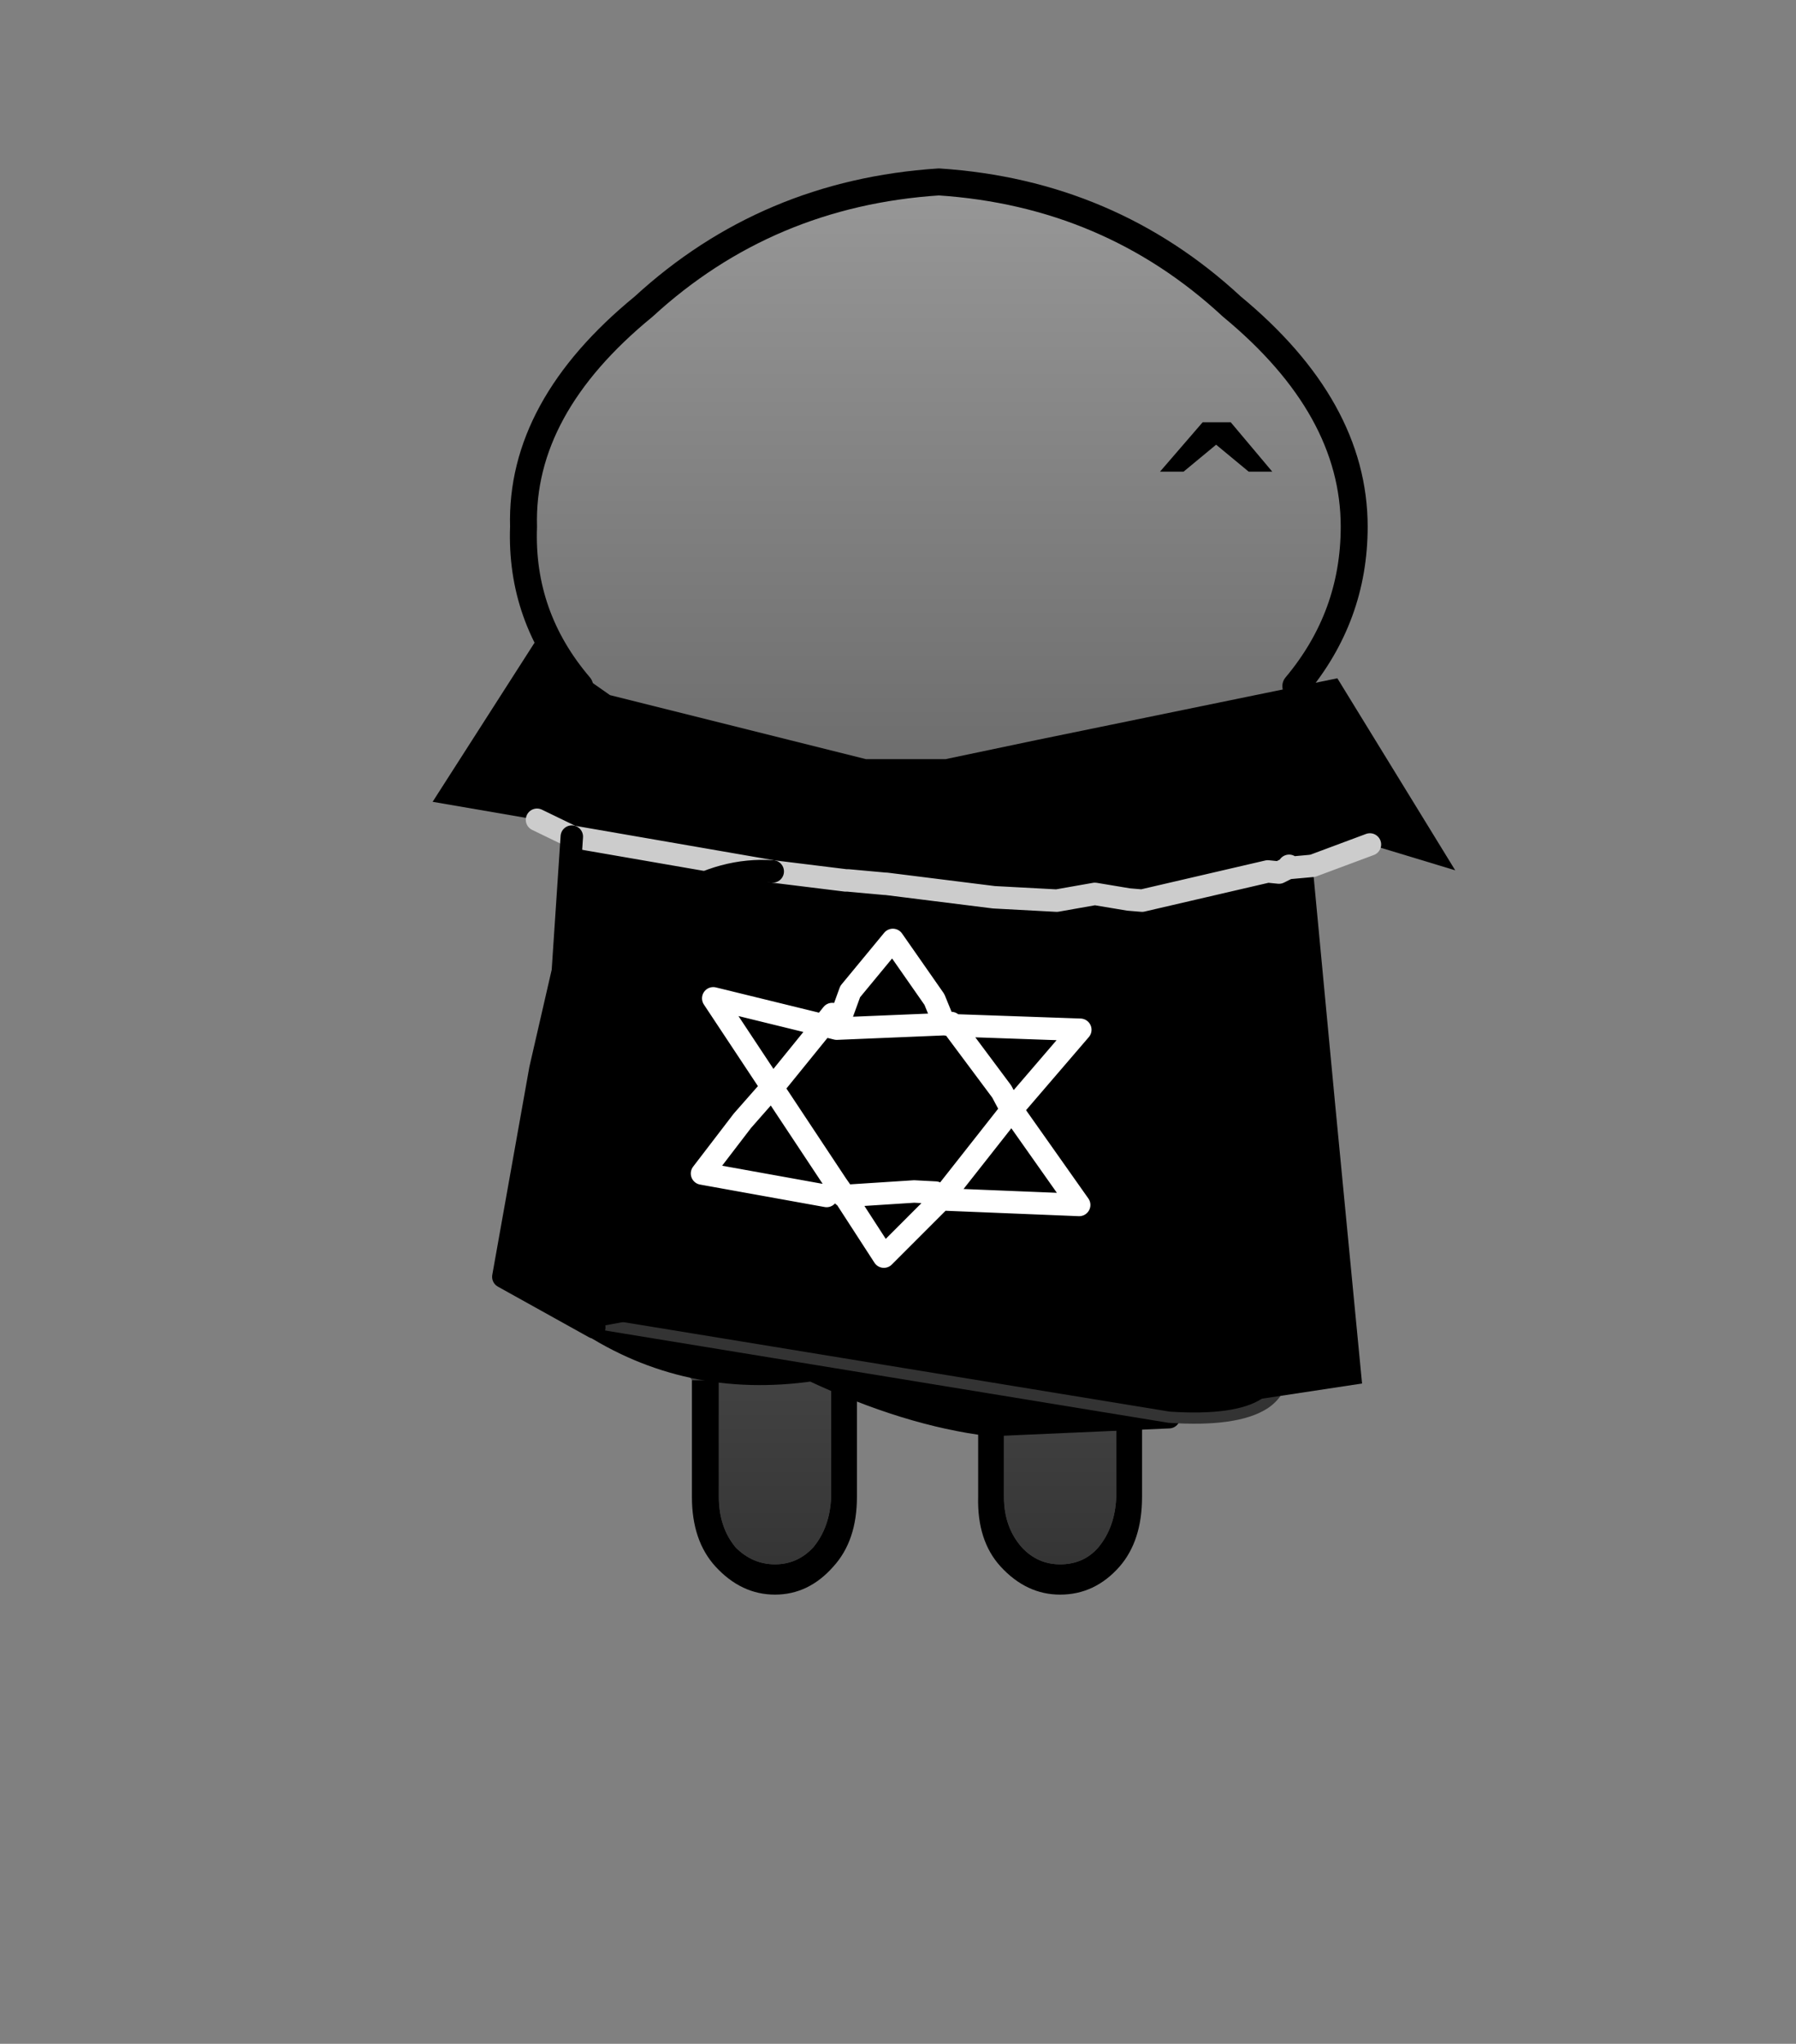 <svg xmlns="http://www.w3.org/2000/svg" xmlns:xlink="http://www.w3.org/1999/xlink" height="182" width="160"><rect width="100%" height="100%" fill="#808080" stroke="none"/><defs><g id="c"><path d="M-15.5-41.55q-2.65-3.1-2.5-7.1-.15-5.3 5.35-9.8Q-7.15-63.5.5-64q7.6.5 13.05 5.55 5.45 4.5 5.45 9.8 0 4-2.6 7.1h.1-.05L13.9-38.5l-.05-.1-.8.05.65 9.65h.15l.25.75.2.5.2.4-.15.45-.3.75-.2.35q-.6.55-1.1.75l-.15.1h-.5q-1.6.3-2.1-.6-1.15-.45-.95-1.9l.4-1.4v-.05l.15-.05-.45-6.45-1.35.1.45 6.3-.5 2q.25 1.65 1.3 2.4-.25.35.15.15 1.1 1.35 3.05.85l.25.05h.2l-.05.45h-.05l-.35 4.2-1.05 4.1-1.65 4v.05H8.4v5.2Q8.35-4.1 7.6-3.2q-.65.75-1.7.75-1 0-1.7-.75-.8-.9-.8-2.25v-5.2H2.1v-1.2h-.3V-12l-.9-1.55h-2.45l-1.55 1.7v1.2h-1.2v5.2q-.05 1.35-.8 2.25-.7.75-1.7.75t-1.75-.75q-.75-.9-.75-2.25v-5.2h-1.2L-12.1-13l.1-.1q-1.8-1.9-2.15-4.15l-.1-1.2.05-.95.55-1.85h.1v-.55l.15-.15v-1.35h-.05l-.05-.8v-2.05l-.2-.65-.15-.45.15-.4.25-.5.25-.75h.1l.7-9.65-.85-.05-.4-.05v-.15l-2.05-2.75h.2m5.4 13.05v.05h.05l-.05-.05" fill="url(#a)" fill-rule="evenodd" transform="translate(18.6 64.6)"/><path d="M13.9-38.5l.8 4.5.15 1.95.05-.05v.1l.2 2.65v.35H15v.1l.6 1.1q-.05.25.15.3.3 1.6-.6 2.45l-.15.2q-.15-.05-.2.1l-.25.25-.55.5q-.65.5-1.3.55h-.2l-.25-.05q-1.95.5-3.05-.85-.4.2-.15-.15-1.05-.75-1.3-2.4l.5-2-.45-6.3 1.35-.1.45 6.45-.15.05v.05l-.4 1.4q-.2 1.45.95 1.9.5.9 2.1.6h.5l.15-.1q.5-.2 1.1-.75l.2-.35.3-.75.15-.45-.2-.4-.2-.5-.25-.75h-.15l-.65-9.65.8-.05.05.1M9.55-10.65v5.2q0 1.95-1 3.1Q7.45-1.1 5.9-1.1q-1.5 0-2.65-1.25-1.05-1.15-1-3.1v-5.2H3.4v5.2q0 1.35.8 2.25.7.75 1.7.75 1.05 0 1.7-.75.75-.9.8-2.25v-5.2h1.15m-12.7 0v5.2q0 1.95-1.05 3.1Q-5.3-1.1-6.8-1.1t-2.65-1.25q-1.05-1.15-1.05-3.1v-5.2h1.2v5.2q0 1.35.75 2.25.75.75 1.75.75t1.7-.75q.75-.9.8-2.25v-5.2h1.15M-13.5-24.1l-.45-.4-.2-.25-.2-.1-.2-.2q-.9-.85-.55-2.45.15-.05.15-.3l.55-1.1.05-.1h-.1l-.05-.35h.05l.2-2.65v-.1l.05.05.1-1.95.85-4.6.85.05-.7 9.65h-.1l-.25.75-.25.5-.15.4.15.45.2.65v2.05" fill-rule="evenodd" transform="translate(18.6 64.6)"/><path d="M-13.75-21.9l-.05-.1.05.1" fill="#fff" fill-rule="evenodd" transform="translate(18.6 64.6)"/><path d="M3.1 23.05q-2.65-3.1-2.5-7.1-.15-5.3 5.35-9.8Q11.45 1.1 19.1.6q7.6.5 13.05 5.55 5.45 4.5 5.45 9.8 0 4-2.6 7.1" fill="none" stroke="#000" stroke-linecap="round" stroke-linejoin="round" stroke-width="1.2"/></g><g id="e"><path d="M-15.2-13.25L-14-24.5q-1.1-4.5.7-8.05 2-3.85 6.05-3.1l20.8.05-.05 11.45q.25 6.95 1.7 10.55.7 1.7.6 2.65-.05.85-.8 1.35-1.25.8-4.25.6l-7.95.35Q-.9-9.1-5.15-11.1q-5.55.8-10.05-2.15" fill-rule="evenodd" transform="translate(22.05 43.5)"/><path d="M-15.2-13.25q4.5 2.95 10.05 2.15 4.25 2 7.95 2.45L10.75-9" fill="none" stroke="#000" stroke-linecap="round" stroke-linejoin="round" transform="translate(22.05 43.5)"/><path d="M32.8 34.5q3 .2 4.25-.6.75-.5.8-1.35.1-.95-.6-2.65-1.45-3.6-1.7-10.55L35.6 7.9l-20.8-.05q-4.05-.75-6.05 3.1-1.8 3.55-.7 8.05l-1.2 11.25z" fill="none" stroke="#333" stroke-linecap="round" stroke-linejoin="round" stroke-width=".5"/><path d="M-17.4-35.6l-4.65-.8 4.55-7.1 3.35 2.35 11.4 2.85H.8l4.05-.85 13.4-2.75 5.25 8.55-3.8-1.15-2.55.95-1.1.1 1.1-.1h-.05l.1.55.95 10.05 1.2 12.45-8.25 1.25.75-1.6 3-.15-3-7.5q.7-1.6-.9-2.75-1.9-1.35-1.95-1.8l2.65-5.1q-.5-.85-.7-2.6-.3-1.1-1.4-1.25l-.6-.05-1.5-.25-1.7.3-2.8-.15-4.8-.6h-.05.05v.15l-.05-.15L-2-33h-.5l-.05-.1-.1-.05-.3.05-.6.2h-.1l-3.25-.4-8.95-1.55 8.95 1.55q-2.2-.15-4.3 1.15-1.9 1.2-2.5 2.7-.85 2.3 1.2 6.9l-.45 9.2-1.9.35-4.05-2.25 1.65-9.25 1-4.35.4-6-1.55-.75m32.55 2.3L9.55-32l5.6-1.3.5.05.4-.2.05-.1q-1.4-.15-.95.25" fill-rule="evenodd" transform="translate(22.05 43.5)"/><path d="M-17.4-35.6l1.55.75 8.95 1.55 3.25.4h.1m1.65.15h.05l4.8.6 2.8.15 1.7-.3 1.5.25.6.05 5.6-1.3.5.05.4-.2 1.1-.1 2.55-.95m-3.6.95l-.05.1m1.05-.1h.05m-19.05.8l-1.65-.15" fill="none" stroke="#ccc" stroke-linecap="round" stroke-linejoin="round" transform="translate(22.05 43.5)"/><path d="M-14.85-13l-4.05-2.25 1.65-9.25 1-4.35.4-6m8.95 1.55q-2.2-.15-4.3 1.15-1.9 1.2-2.5 2.7" fill="none" stroke="#000" stroke-linecap="round" stroke-linejoin="round" transform="translate(22.05 43.5)"/><path d="M.75-26.5l-4.8.2-.6-.15-2.15 2.65-.1.15 2.85 4.3.35.5 3.1-.2.95.05.25.3 3.15-4-.05-.05-.4-.75-2.2-2.95-.35-.05-.45-1.1-1.85-2.65-1.9 2.3-.6 1.65-.2-.65-.4.5-4.9-1.2 2.65 4-.25.2-1.1 1.25-1.8 2.35 5.55 1 .45-.5.3.5h.05l1.75 2.7L.6-18.7l6.15.25-3-4.25 3.05-3.55-5.7-.2-.05-.1-.3.05z" fill="none" stroke="#fff" stroke-linecap="round" stroke-linejoin="round" transform="translate(22.05 43.5)"/></g><linearGradient gradientTransform="matrix(0 .039 -.038 0 .55 -33.2)" gradientUnits="userSpaceOnUse" id="a" spreadMethod="pad" x1="-819.2" x2="819.2"><stop offset="0" stop-color="#999"/><stop offset="1" stop-color="#333"/></linearGradient><path d="M.7-.3l1.85 2.2H1.5L.05.7-1.4 1.9h-1.05l1.9-2.2H.7" fill-rule="evenodd" transform="translate(2.45 .3)" id="b"/><use height="2.2" width="5" xlink:href="#b" id="d"/></defs><g transform="matrix(2 0 0 2 82.641 144.2)"><use height="63.5" transform="translate(-18.6 -64.6)" width="38.2" xlink:href="#c"/><use height="2.2" transform="translate(10.35 -53.3)" width="5" xlink:href="#d"/><use height="35.5" transform="translate(-22.05 -43.5)" width="45.55" xlink:href="#e"/></g></svg>
